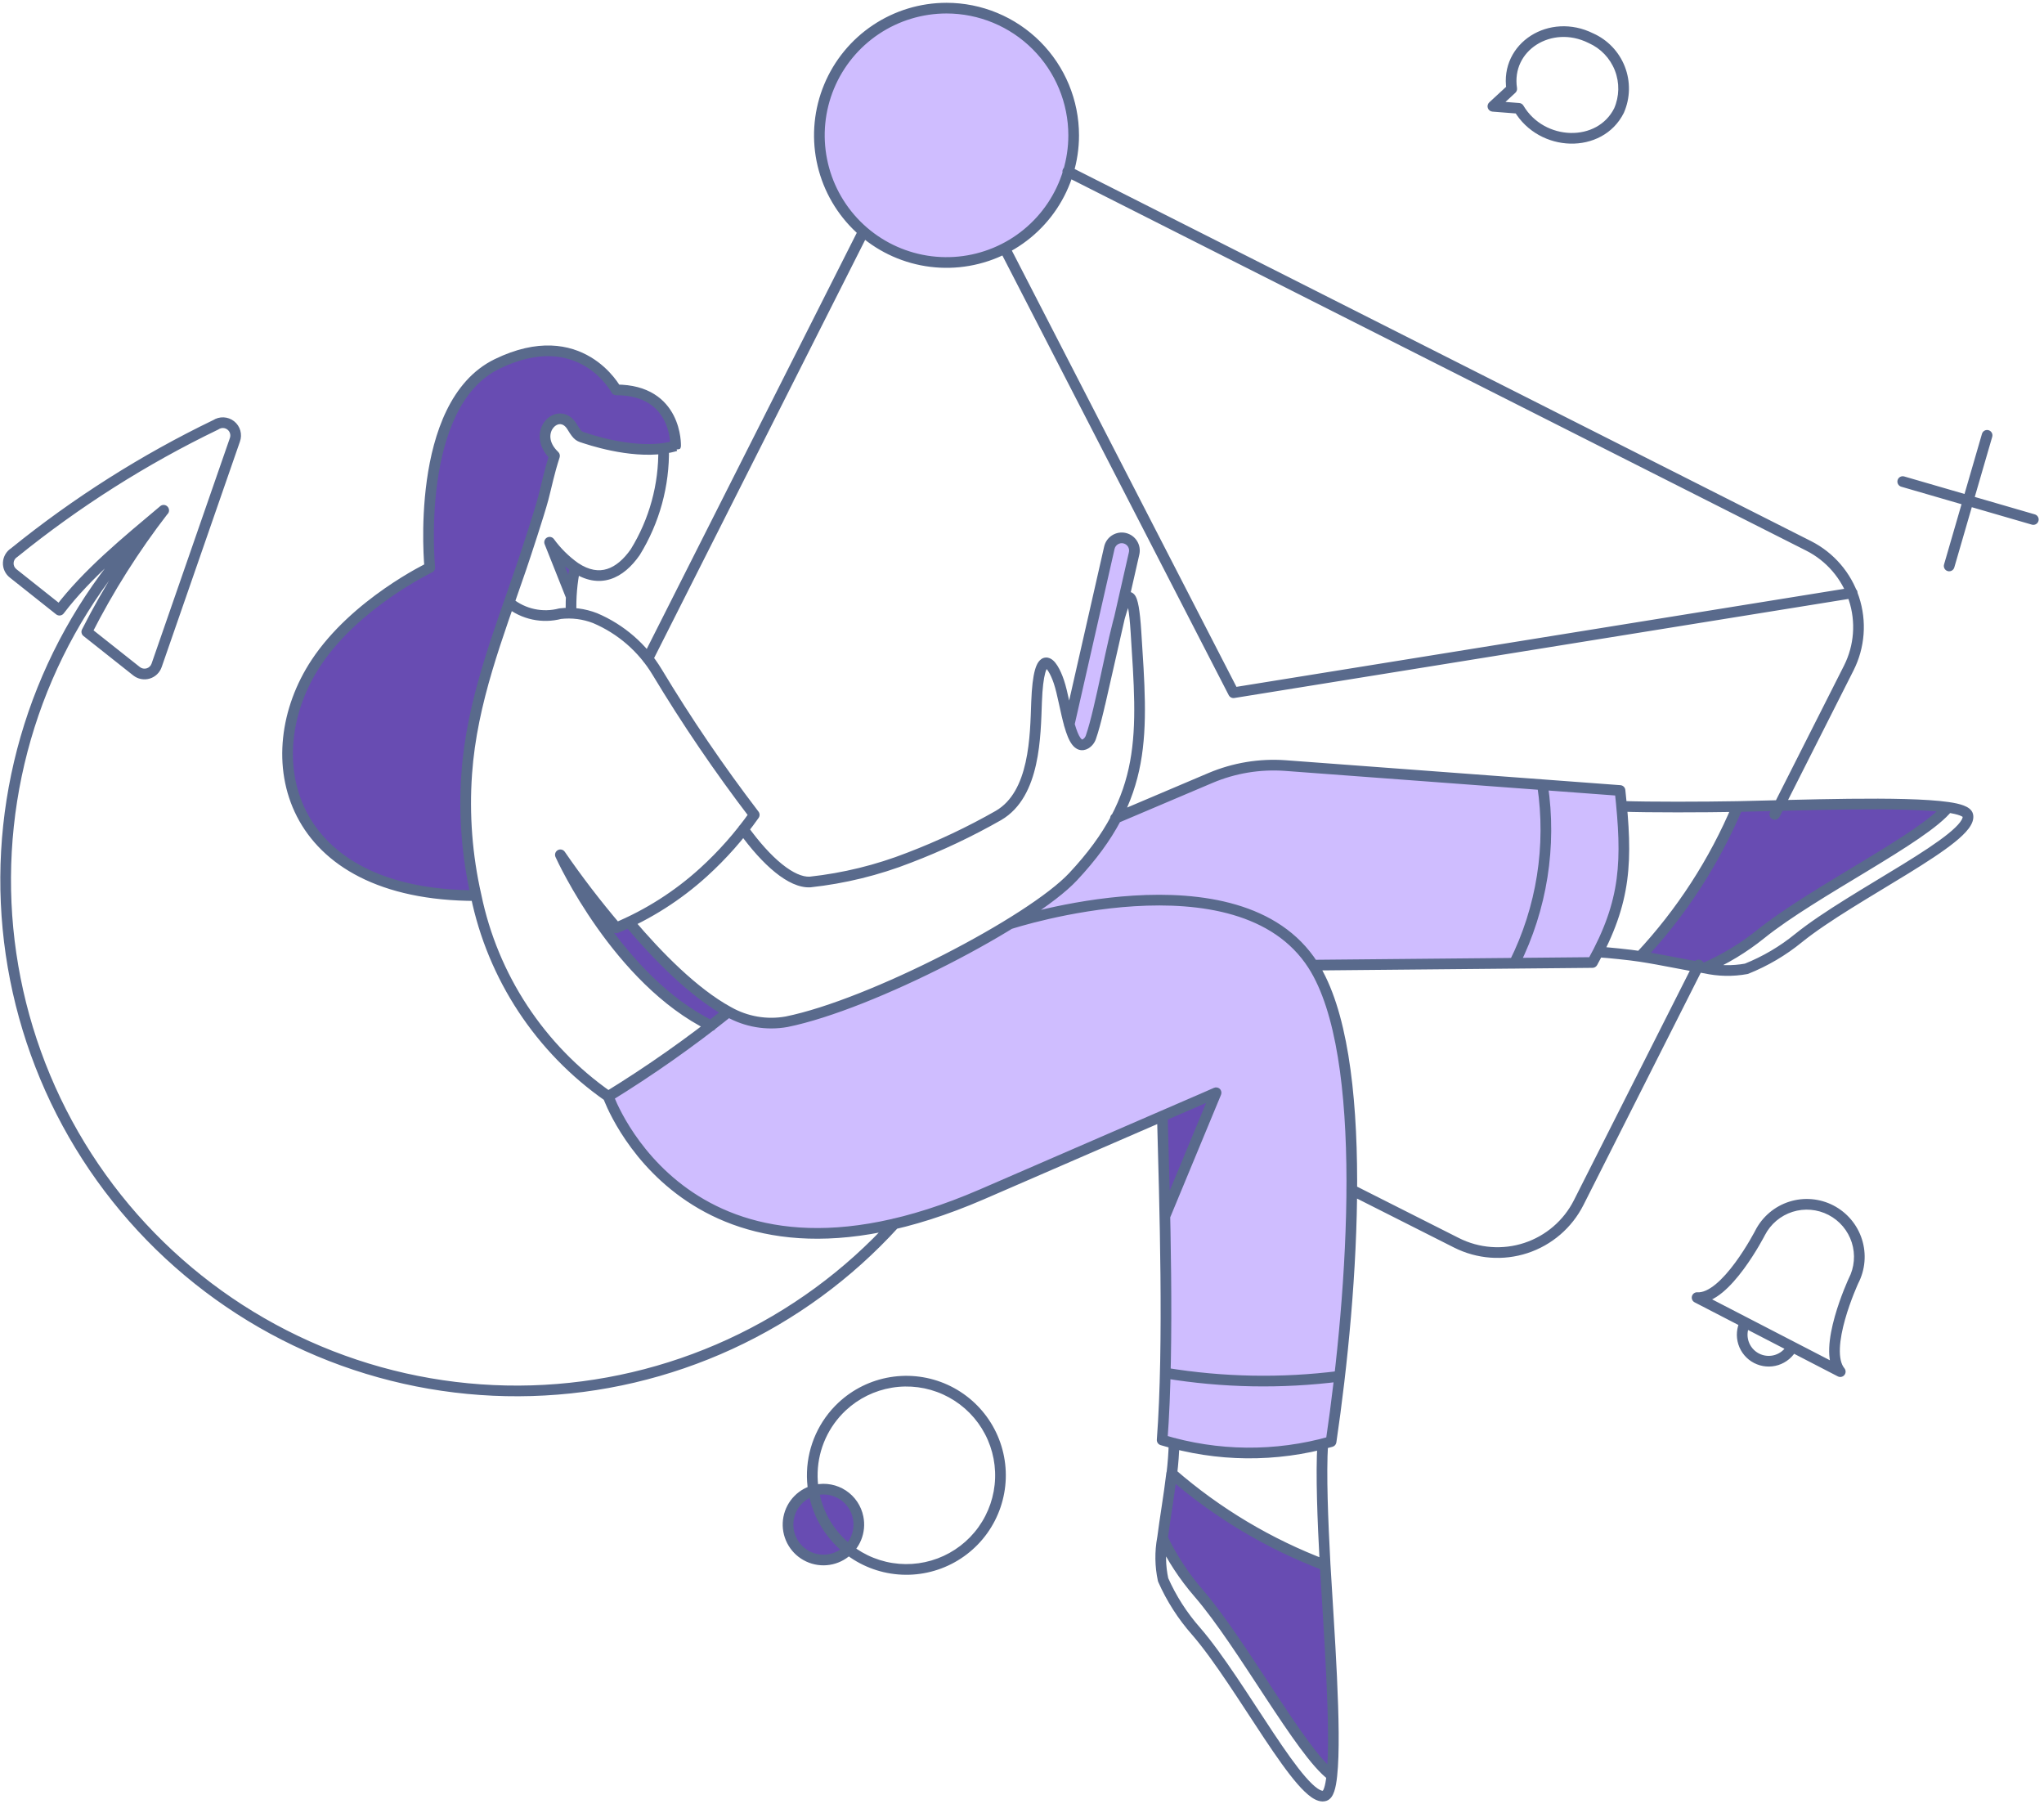 <svg width="383" height="338" viewBox="0 0 383 338" fill="none" xmlns="http://www.w3.org/2000/svg">
<path d="M303.557 148.092L242.557 143.532C236.649 143.084 230.719 144.062 225.267 146.382L209.041 153.298C206.859 157.26 204.177 160.925 201.061 164.204C193.233 172.564 163.213 188.106 147.367 191.374C143.633 192.038 139.785 191.366 136.499 189.474C129.32 195.234 121.797 200.552 113.973 205.4C113.973 205.4 128.793 247.618 183.973 223.754L227.863 204.716L218.249 227.782C218.515 240.968 218.591 258.258 217.717 269.782C228.021 272.92 239.011 273.026 249.373 270.084C253.513 241.964 256.667 197.58 245.951 180.822L298.393 180.328C305.001 168.426 304.419 161.658 303.557 148.092Z" fill="#CFBDFF"/>
<path d="M206.123 131.752L212.507 103.67C212.649 103.055 212.539 102.41 212.205 101.875C211.869 101.341 211.335 100.961 210.721 100.82C210.107 100.679 209.461 100.788 208.927 101.123C208.391 101.458 208.013 101.991 207.871 102.606L200.347 135.704" fill="#CFBDFF"/>
<path d="M206.123 131.752L212.507 103.67C212.649 103.055 212.539 102.41 212.205 101.875C211.869 101.341 211.335 100.961 210.721 100.82C210.107 100.679 209.461 100.788 208.927 101.123C208.391 101.458 208.013 101.991 207.871 102.606L200.347 135.704C201.293 139.194 203.835 143.875 206.123 131.752Z" fill="#CFBDFF"/>
<path d="M201.182 25.35C201.182 30.062 199.784 34.669 197.166 38.587C194.548 42.505 190.828 45.559 186.474 47.362C182.12 49.166 177.33 49.638 172.708 48.718C168.086 47.799 163.841 45.53 160.509 42.198C157.177 38.865 154.907 34.62 153.988 29.998C153.069 25.376 153.541 20.586 155.344 16.232C157.147 11.879 160.201 8.157 164.119 5.539C168.037 2.921 172.644 1.524 177.356 1.524C183.674 1.528 189.732 4.039 194.2 8.507C198.666 12.974 201.178 19.032 201.182 25.35Z" fill="#CFBDFF"/>
<path d="M325.601 151.094C321.229 161.459 315.053 170.968 307.361 179.176C311.579 179.822 315.797 180.776 319.407 181.342C323.167 179.702 326.693 177.57 329.891 175C339.891 166.944 360.491 156.95 365.003 151.25C356.833 150.068 336.845 150.866 325.601 151.094Z" fill="#684CB2"/>
<path d="M248.303 293.216C237.773 289.24 228.031 283.424 219.537 276.038C219.043 280.258 218.283 284.514 217.827 288.162C219.609 291.862 221.871 295.312 224.553 298.422C232.953 308.074 243.707 328.29 249.553 332.622C250.469 324.414 248.951 304.464 248.303 293.216Z" fill="#684CB2"/>
<path d="M117.849 172.754C117.089 173.134 116.291 173.476 115.493 173.818C111.766 169.438 108.264 164.873 105.001 160.138C105.343 160.938 115.831 183.622 133.235 192.172C134.375 191.26 135.477 190.386 136.503 189.512C130.001 185.978 123.245 179.138 117.849 172.754Z" fill="#684CB2"/>
<path d="M217.789 209.044C217.789 209.044 218.131 217.062 218.321 227.74L227.859 204.712L217.789 209.044Z" fill="#684CB2"/>
<path d="M115.455 73.042C115.455 73.042 108.801 60.576 93.149 68.178C77.497 75.78 80.533 106.33 80.533 106.33C80.533 106.33 66.623 112.98 59.213 124.19C47.737 141.556 53.515 167.776 89.201 167.776C87.5 160.291 86.911 152.595 87.453 144.938C88.403 131.448 93.305 119.098 97.637 106.444C103.161 90.086 101.975 91.394 103.907 85.392C99.307 81.022 104.781 75.778 107.251 80.032C108.297 81.752 108.547 81.82 109.383 82.082C113.911 83.5 122.127 85.082 126.583 83.606C126.589 83.49 126.969 73.042 115.455 73.042Z" fill="#684CB2"/>
<path d="M107.019 111.726L102.953 101.542C104.309 103.359 105.908 104.983 107.703 106.368C107.369 108.139 107.141 109.928 107.019 111.726Z" fill="#684CB2"/>
<path d="M160.789 284.286C161.052 285.572 160.927 286.906 160.432 288.12C159.937 289.334 159.093 290.374 158.006 291.11C156.919 291.844 155.639 292.24 154.328 292.248C153.016 292.254 151.732 291.872 150.637 291.15C149.543 290.428 148.687 289.396 148.178 288.188C147.67 286.978 147.531 285.646 147.78 284.358C148.028 283.07 148.653 281.884 149.575 280.952C150.498 280.02 151.676 279.382 152.961 279.118C153.814 278.938 154.695 278.93 155.552 279.094C156.409 279.258 157.225 279.588 157.953 280.07C158.68 280.55 159.306 281.17 159.793 281.894C160.28 282.618 160.618 283.43 160.789 284.286Z" fill="#684CB2"/>
<path d="M201.183 25.35H202.183V25.349L201.183 25.35ZM172.709 48.718L172.904 47.737L172.904 47.737L172.709 48.718ZM160.51 42.198L161.217 41.49L161.217 41.49L160.51 42.198ZM153.989 29.998L153.008 30.193V30.193L153.989 29.998ZM155.345 16.232L154.421 15.85L154.421 15.85L155.345 16.232ZM177.357 1.524L177.358 0.524H177.357V1.524ZM194.201 8.507L194.908 7.8L194.908 7.799L194.201 8.507ZM253.732 222.021C253.239 221.772 252.637 221.97 252.389 222.463C252.14 222.956 252.338 223.558 252.831 223.807L253.732 222.021ZM272.927 232.832L272.477 233.725L272.478 233.725L272.927 232.832ZM285.921 233.8L285.609 232.85L285.609 232.85L285.921 233.8ZM295.805 225.308L296.697 225.76L296.698 225.759L295.805 225.308ZM319.194 181.223C319.443 180.73 319.245 180.128 318.752 179.879C318.259 179.63 317.658 179.828 317.409 180.321L319.194 181.223ZM331.659 152.125C331.41 152.618 331.607 153.219 332.1 153.468C332.593 153.718 333.194 153.52 333.444 153.027L331.659 152.125ZM346.421 125.14L347.314 125.591L347.314 125.59L346.421 125.14ZM347.389 112.146L346.439 112.459V112.459L347.389 112.146ZM338.897 102.264L339.349 101.372L339.348 101.371L338.897 102.264ZM200.526 31.236C200.033 30.987 199.432 31.185 199.183 31.678C198.934 32.171 199.131 32.773 199.624 33.022L200.526 31.236ZM120.491 122.949C120.242 123.442 120.44 124.044 120.933 124.293C121.426 124.542 122.027 124.344 122.276 123.851L120.491 122.949ZM162.552 44.068C162.801 43.575 162.603 42.974 162.11 42.725C161.617 42.476 161.015 42.674 160.766 43.167L162.552 44.068ZM347.226 112.067C347.772 111.979 348.142 111.466 348.054 110.921C347.967 110.376 347.453 110.005 346.908 110.093L347.226 112.067ZM231.127 129.776L230.238 130.234C230.436 130.618 230.859 130.832 231.286 130.763L231.127 129.776ZM189.16 46.089C188.908 45.598 188.305 45.405 187.814 45.657C187.323 45.91 187.13 46.513 187.382 47.004L189.16 46.089ZM168.341 229.933C168.713 229.524 168.683 228.892 168.274 228.52C167.865 228.149 167.233 228.179 166.861 228.587L168.341 229.933ZM136.798 251.812L136.38 250.903L136.38 250.904L136.798 251.812ZM62.009 254.036L61.646 254.968L61.646 254.968L62.009 254.036ZM29.92 233.354L29.222 234.07L29.222 234.07L29.92 233.354ZM8.466 201.776L7.543 202.162L7.543 202.162L8.466 201.776ZM1.058 164.324L2.058 164.329L1.058 164.324ZM31.366 96.337C31.765 95.956 31.78 95.323 31.398 94.923C31.017 94.524 30.384 94.509 29.985 94.891L31.366 96.337ZM106.02 114.917C106.04 115.469 106.504 115.9 107.056 115.879C107.608 115.859 108.039 115.395 108.019 114.843L106.02 114.917ZM119.017 103.46L119.836 104.034C119.847 104.018 119.858 104.002 119.868 103.986L119.017 103.46ZM125.347 84.006C125.337 83.454 124.881 83.014 124.329 83.024C123.777 83.034 123.337 83.49 123.347 84.042L125.347 84.006ZM105.001 160.138L105.825 159.571C105.533 159.147 104.967 159.014 104.517 159.263C104.066 159.513 103.879 160.063 104.084 160.536L105.001 160.138ZM115.489 173.818L114.728 174.466C115.01 174.798 115.474 174.909 115.876 174.74L115.489 173.818ZM131.801 163.43L131.129 162.689L131.129 162.69L131.801 163.43ZM141.329 152.652L142.147 153.228C142.399 152.871 142.389 152.392 142.124 152.044L141.329 152.652ZM123.129 125.9L122.272 126.415L122.273 126.416L123.129 125.9ZM111.503 115.8L111.894 114.879C111.884 114.875 111.875 114.872 111.866 114.868L111.503 115.8ZM104.967 114.964L104.852 113.971C104.805 113.976 104.759 113.985 104.714 113.997L104.967 114.964ZM99.938 115.076L99.728 116.053H99.728L99.938 115.076ZM96.031 112.127C95.602 111.779 94.972 111.845 94.624 112.275C94.277 112.704 94.343 113.333 94.772 113.681L96.031 112.127ZM303.898 150.057C303.346 150.036 302.882 150.467 302.862 151.019C302.842 151.571 303.273 152.035 303.824 152.055L303.898 150.057ZM325.559 151.094L326.481 151.482C326.612 151.17 326.577 150.813 326.387 150.533C326.198 150.253 325.879 150.088 325.541 150.094L325.559 151.094ZM307.359 179.176L307.204 180.164C307.532 180.215 307.863 180.101 308.09 179.859L307.359 179.176ZM299.516 177.342C298.965 177.308 298.491 177.728 298.457 178.279C298.423 178.83 298.843 179.304 299.394 179.338L299.516 177.342ZM368.725 152.728L367.754 152.964L367.754 152.965L368.725 152.728ZM337.033 175.718L336.405 174.94L336.401 174.943L337.033 175.718ZM327.233 181.494L327.414 182.478C327.479 182.466 327.543 182.447 327.604 182.423L327.233 181.494ZM319.433 181.342L319.035 180.425C318.638 180.597 318.397 181.005 318.438 181.436C318.478 181.867 318.792 182.223 319.214 182.318L319.433 181.342ZM329.929 175L330.556 175.779L330.557 175.778L329.929 175ZM325.601 151.094L325.581 150.094C325.186 150.102 324.833 150.342 324.68 150.705L325.601 151.094ZM329.889 174.996L329.262 174.217L329.262 174.217L329.889 174.996ZM319.401 181.342L319.245 182.33C319.433 182.359 319.626 182.335 319.8 182.259L319.401 181.342ZM307.355 179.176L306.626 178.492C306.372 178.763 306.289 179.152 306.41 179.503C306.531 179.853 306.837 180.108 307.204 180.164L307.355 179.176ZM248.845 270.59C248.879 270.039 248.458 269.565 247.907 269.532C247.356 269.499 246.882 269.919 246.849 270.47L248.845 270.59ZM248.303 293.254L247.949 294.189C248.265 294.309 248.62 294.261 248.893 294.062C249.166 293.862 249.32 293.539 249.302 293.201L248.303 293.254ZM219.575 276.078L218.582 275.961C218.543 276.29 218.67 276.616 218.919 276.833L219.575 276.078ZM220.993 270.399C221.005 269.847 220.566 269.39 220.014 269.378C219.462 269.367 219.005 269.805 218.993 270.357L220.993 270.399ZM249.557 332.622L250.552 332.725C250.588 332.373 250.436 332.029 250.152 331.818L249.557 332.622ZM248.227 336.422L248.531 337.375L248.532 337.374L248.227 336.422ZM224.097 305.566L224.853 304.911L224.847 304.904L224.097 305.566ZM217.941 295.952L216.964 296.164C216.978 296.23 216.999 296.294 217.027 296.356L217.941 295.952ZM217.827 288.152L218.729 287.72C218.542 287.33 218.125 287.104 217.696 287.161C217.267 287.217 216.924 287.543 216.844 287.968L217.827 288.152ZM224.553 298.412L223.797 299.066L223.797 299.067L224.553 298.412ZM248.303 293.216L249.302 293.159C249.279 292.764 249.026 292.42 248.657 292.28L248.303 293.216ZM249.557 332.616L248.962 333.42C249.25 333.633 249.629 333.676 249.957 333.533C250.285 333.389 250.512 333.082 250.551 332.727L249.557 332.616ZM224.557 298.416L223.801 299.07L223.801 299.07L224.557 298.416ZM217.831 288.156L216.839 288.032C216.815 288.222 216.847 288.416 216.93 288.589L217.831 288.156ZM219.541 276.032L220.198 275.278C219.918 275.034 219.526 274.966 219.18 275.099C218.835 275.233 218.591 275.547 218.548 275.916L219.541 276.032ZM132.798 193.069C133.294 193.313 133.893 193.109 134.137 192.613C134.38 192.117 134.176 191.518 133.68 191.274L132.798 193.069ZM118.613 172.108C118.256 171.686 117.625 171.634 117.204 171.99C116.782 172.347 116.729 172.978 117.086 173.4L118.613 172.108ZM136.507 189.554L137.001 188.684C136.996 188.681 136.991 188.679 136.986 188.676L136.507 189.554ZM147.375 191.416L147.551 192.4C147.558 192.399 147.566 192.398 147.573 192.396L147.375 191.416ZM201.069 164.246L201.799 164.929L201.799 164.929L201.069 164.246ZM212.849 118.304L211.851 118.368L211.851 118.368L212.849 118.304ZM210.189 114.304L209.238 113.997L209.237 113.997L210.189 114.304ZM204.413 138.092L203.469 137.761C203.467 137.768 203.465 137.775 203.462 137.782L204.413 138.092ZM203.425 139.346L203.921 140.214C203.93 140.209 203.939 140.204 203.948 140.198L203.425 139.346ZM200.425 135.926L199.465 136.205L199.465 136.205L200.425 135.926ZM198.411 127.726L197.464 128.046L197.464 128.047L198.411 127.726ZM194.231 131.488L193.232 131.451L193.232 131.451L194.231 131.488ZM187.087 152.768L187.583 153.637L187.59 153.633L187.087 152.768ZM170.367 160.672L170.01 159.738L170.003 159.741L170.367 160.672ZM151.785 165.232L151.839 166.231C151.857 166.23 151.875 166.228 151.893 166.226L151.785 165.232ZM140.095 154.767C139.772 154.319 139.147 154.218 138.699 154.541C138.251 154.863 138.149 155.488 138.472 155.937L140.095 154.767ZM205.148 131.53C205.026 132.069 205.363 132.605 205.902 132.727C206.44 132.85 206.976 132.512 207.098 131.974L205.148 131.53ZM212.507 103.67L211.533 103.445L211.532 103.448L212.507 103.67ZM212.205 101.875L213.053 101.345L213.052 101.343L212.205 101.875ZM210.721 100.82L210.945 99.845L210.945 99.845L210.721 100.82ZM208.927 101.123L209.457 101.971L209.459 101.97L208.927 101.123ZM207.871 102.606L206.897 102.381L206.896 102.384L207.871 102.606ZM199.372 135.482C199.25 136.021 199.587 136.557 200.126 136.679C200.664 136.801 201.2 136.464 201.322 135.926L199.372 135.482ZM217.801 209.08L217.407 208.161L217.403 208.163L217.801 209.08ZM227.869 204.712L228.793 205.095C228.949 204.718 228.861 204.283 228.569 203.997C228.277 203.712 227.84 203.632 227.466 203.797L227.869 204.712ZM217.397 227.357C217.186 227.867 217.428 228.452 217.938 228.664C218.448 228.875 219.033 228.633 219.245 228.123L217.397 227.357ZM137.132 190.331C137.563 189.986 137.633 189.357 137.288 188.925C136.943 188.494 136.314 188.424 135.883 188.769L137.132 190.331ZM89.201 167.776L90.181 167.574C90.179 167.568 90.178 167.561 90.176 167.554L89.201 167.776ZM208.621 152.377C208.112 152.593 207.875 153.18 208.091 153.689C208.306 154.197 208.893 154.434 209.402 154.219L208.621 152.377ZM226.833 145.736L226.444 144.815L226.443 144.815L226.833 145.736ZM240.817 143.418L240.892 142.421L240.888 142.421L240.817 143.418ZM303.557 148.092L304.551 147.985C304.5 147.505 304.113 147.131 303.632 147.095L303.557 148.092ZM298.389 180.316L298.399 181.316C298.758 181.313 299.089 181.116 299.263 180.802L298.389 180.316ZM246.014 179.81C245.462 179.815 245.018 180.267 245.023 180.819C245.028 181.372 245.48 181.815 246.033 181.81L246.014 179.81ZM115.455 73.042L114.573 73.513C114.747 73.838 115.086 74.042 115.455 74.042V73.042ZM80.533 106.33L80.965 107.232C81.344 107.05 81.57 106.65 81.528 106.231L80.533 106.33ZM59.213 124.19L58.379 123.639L58.379 123.639L59.213 124.19ZM87.453 144.938L88.451 145.009L88.451 145.008L87.453 144.938ZM97.637 106.444L98.583 106.768L98.585 106.764L97.637 106.444ZM101.779 93.408L102.745 93.668L102.747 93.66L101.779 93.408ZM103.907 85.392L104.859 85.698C104.977 85.333 104.875 84.932 104.596 84.667L103.907 85.392ZM107.251 80.032L106.386 80.534C106.39 80.539 106.393 80.545 106.396 80.55L107.251 80.032ZM109.747 82.122L109.434 83.072L109.435 83.072L109.747 82.122ZM126.593 83.522L127.425 84.077C127.659 83.726 127.648 83.266 127.397 82.927C127.146 82.588 126.71 82.443 126.306 82.564L126.593 83.522ZM40.441 79.576L40.876 80.477C40.915 80.458 40.953 80.436 40.989 80.412L40.441 79.576ZM2.669 103.518L3.198 104.367C3.233 104.345 3.266 104.321 3.299 104.295L2.669 103.518ZM1.548 105.425L2.547 105.474L2.547 105.474L1.548 105.425ZM1.767 106.543L2.674 106.122L2.674 106.122L1.767 106.543ZM2.479 107.432L3.101 106.649C3.097 106.645 3.092 106.641 3.087 106.638L2.479 107.432ZM11.143 114.31L10.522 115.093C10.732 115.26 11.001 115.336 11.267 115.302C11.534 115.269 11.776 115.13 11.939 114.916L11.143 114.31ZM30.663 95.592L31.455 96.204C31.767 95.799 31.725 95.224 31.356 94.871C30.987 94.517 30.411 94.498 30.02 94.826L30.663 95.592ZM16.263 118.364L15.372 117.911C15.156 118.335 15.27 118.853 15.643 119.148L16.263 118.364ZM25.585 125.748L26.207 124.965L26.206 124.964L25.585 125.748ZM29.347 124.646L28.403 124.318L28.401 124.322L29.347 124.646ZM44.013 82.4L43.073 82.06L43.069 82.072L44.013 82.4ZM44.065 80.926L45.027 80.653L45.027 80.652L44.065 80.926ZM43.245 79.701L42.625 80.486L42.625 80.486L43.245 79.701ZM41.863 79.186L41.819 80.185H41.819L41.863 79.186ZM298.085 7.15L297.64 8.045C297.653 8.052 297.667 8.058 297.681 8.064L298.085 7.15ZM283.265 16.65L283.944 17.384C284.188 17.159 284.304 16.826 284.254 16.498L283.265 16.65ZM279.731 19.916L279.053 19.182C278.761 19.451 278.656 19.868 278.786 20.244C278.917 20.619 279.257 20.882 279.653 20.913L279.731 19.916ZM284.595 20.296L285.456 19.787C285.29 19.506 284.998 19.324 284.673 19.299L284.595 20.296ZM303.367 20.714L304.262 21.161C304.269 21.146 304.277 21.13 304.284 21.114L303.367 20.714ZM339.389 225.648L339.474 224.652H339.474L339.389 225.648ZM335.571 226.074L335.268 225.121L335.268 225.121L335.571 226.074ZM332.211 227.93L332.856 228.694L332.857 228.693L332.211 227.93ZM329.815 230.932L328.927 230.472L328.925 230.476L329.815 230.932ZM317.997 243.092L318.068 242.094C317.595 242.061 317.163 242.365 317.035 242.821C316.906 243.278 317.116 243.762 317.538 243.98L317.997 243.092ZM344.825 256.962L344.366 257.85C344.788 258.069 345.306 257.96 345.604 257.589C345.902 257.219 345.899 256.691 345.596 256.325L344.825 256.962ZM347.295 239.978L346.407 239.518C346.4 239.531 346.394 239.545 346.388 239.558L347.295 239.978ZM348.361 236.288L347.365 236.203L347.365 236.204L348.361 236.288ZM336.708 252.785C336.961 252.294 336.769 251.691 336.278 251.437C335.787 251.184 335.184 251.376 334.931 251.867L336.708 252.785ZM332.915 254.776L333.218 255.729L333.219 255.729L332.915 254.776ZM326.681 251.55L325.728 251.852L325.729 251.854L326.681 251.55ZM327.892 248.225C328.145 247.734 327.953 247.131 327.462 246.877C326.971 246.624 326.368 246.816 326.115 247.307L327.892 248.225ZM373.298 81.833C373.452 81.302 373.146 80.748 372.616 80.594C372.086 80.44 371.531 80.745 371.377 81.275L373.298 81.833ZM364.271 105.747C364.117 106.277 364.422 106.832 364.952 106.986C365.483 107.14 366.038 106.835 366.192 106.305L364.271 105.747ZM380.722 98.284C381.253 98.438 381.808 98.133 381.962 97.603C382.116 97.072 381.81 96.518 381.28 96.364L380.722 98.284ZM356.808 89.258C356.278 89.104 355.723 89.409 355.569 89.939C355.415 90.469 355.72 91.024 356.25 91.178L356.808 89.258ZM218.522 256.241C217.977 256.152 217.462 256.521 217.372 257.066C217.283 257.611 217.652 258.125 218.197 258.215L218.522 256.241ZM251.127 258.82C251.675 258.75 252.063 258.25 251.993 257.702C251.924 257.154 251.423 256.766 250.875 256.836L251.127 258.82ZM290.03 146.955C289.948 146.409 289.439 146.033 288.893 146.115C288.347 146.197 287.97 146.706 288.052 147.252L290.03 146.955ZM282.865 180.021C282.618 180.515 282.818 181.116 283.312 181.363C283.807 181.609 284.407 181.409 284.654 180.915L282.865 180.021ZM160.789 284.286L159.809 284.482L159.81 284.486L160.789 284.286ZM160.433 288.12L159.507 287.742L159.507 287.742L160.433 288.12ZM158.007 291.11L158.566 291.939L158.567 291.938L158.007 291.11ZM154.328 292.248L154.333 293.248L154.335 293.248L154.328 292.248ZM148.179 288.188L147.257 288.576L147.257 288.576L148.179 288.188ZM149.576 280.952L148.865 280.249L148.865 280.249L149.576 280.952ZM152.961 279.118L153.163 280.098L153.168 280.096L152.961 279.118ZM155.552 279.094L155.364 280.076H155.364L155.552 279.094ZM157.953 280.07L157.401 280.904L157.403 280.905L157.953 280.07ZM157.787 263.5L157.104 262.77L157.104 262.77L157.787 263.5ZM166.974 258.98L167.136 259.967L167.136 259.967L166.974 258.98ZM184.816 267.082L183.967 267.609L183.967 267.61L184.816 267.082ZM187.458 276.974L186.459 276.94V276.94L187.458 276.974ZM184.16 286.666L183.347 286.083L183.347 286.083L184.16 286.666ZM165.814 293.554L165.587 294.528L165.814 293.554ZM156.951 288.428L156.221 289.111L156.221 289.111L156.951 288.428ZM152.21 275.79L151.21 275.756V275.756L152.21 275.79ZM183.973 223.754L184.37 224.672L184.371 224.671L183.973 223.754ZM217.761 269.77L216.764 269.694C216.729 270.161 217.022 270.59 217.47 270.727L217.761 269.77ZM249.415 270.074L249.688 271.036C250.067 270.929 250.347 270.609 250.405 270.22L249.415 270.074ZM246.033 180.81L245.191 181.349L245.191 181.349L246.033 180.81ZM189.104 172.069C188.578 172.24 188.291 172.805 188.462 173.33C188.633 173.855 189.198 174.142 189.723 173.971L189.104 172.069ZM102.983 101.582L103.791 100.993C103.495 100.586 102.941 100.463 102.5 100.706C102.059 100.95 101.868 101.483 102.054 101.952L102.983 101.582ZM106.09 112.096C106.294 112.609 106.876 112.859 107.389 112.655C107.902 112.451 108.153 111.869 107.948 111.356L106.09 112.096ZM200.183 25.35C200.183 29.864 198.844 34.278 196.336 38.031L197.999 39.142C200.727 35.06 202.183 30.26 202.183 25.35H200.183ZM196.336 38.031C193.828 41.785 190.263 44.711 186.092 46.438L186.858 48.286C191.394 46.407 195.271 43.225 197.999 39.142L196.336 38.031ZM186.092 46.438C181.921 48.166 177.332 48.618 172.904 47.737L172.514 49.699C177.33 50.657 182.321 50.165 186.858 48.286L186.092 46.438ZM172.904 47.737C168.476 46.857 164.409 44.683 161.217 41.49L159.803 42.905C163.275 46.377 167.698 48.741 172.514 49.699L172.904 47.737ZM161.217 41.49C158.025 38.298 155.851 34.231 154.97 29.803L153.008 30.193C153.966 35.009 156.331 39.433 159.803 42.905L161.217 41.49ZM154.97 29.803C154.089 25.375 154.541 20.786 156.269 16.615L154.421 15.85C152.542 20.386 152.05 25.378 153.008 30.193L154.97 29.803ZM156.269 16.615C157.996 12.444 160.922 8.879 164.676 6.371L163.565 4.708C159.482 7.436 156.3 11.313 154.421 15.85L156.269 16.615ZM164.676 6.371C168.43 3.863 172.843 2.524 177.357 2.524V0.524C172.447 0.524 167.647 1.98 163.565 4.708L164.676 6.371ZM177.357 2.524C183.41 2.528 189.214 4.934 193.494 9.214L194.908 7.799C190.253 3.145 183.941 0.528 177.358 0.524L177.357 2.524ZM193.494 9.214C197.773 13.494 200.179 19.298 200.183 25.351L202.183 25.349C202.179 18.767 199.562 12.454 194.908 7.8L193.494 9.214ZM252.831 223.807L272.477 233.725L273.378 231.939L253.732 222.021L252.831 223.807ZM272.478 233.725C276.746 235.874 281.694 236.243 286.234 234.75L285.609 232.85C281.572 234.177 277.172 233.85 273.377 231.939L272.478 233.725ZM286.233 234.75C290.775 233.257 294.538 230.024 296.697 225.76L294.913 224.856C292.993 228.648 289.647 231.523 285.609 232.85L286.233 234.75ZM296.698 225.759L319.194 181.223L317.409 180.321L294.913 224.857L296.698 225.759ZM333.444 153.027L347.314 125.591L345.529 124.689L331.659 152.125L333.444 153.027ZM347.314 125.59C349.464 121.321 349.832 116.374 348.339 111.834L346.439 112.459C347.767 116.496 347.439 120.895 345.528 124.69L347.314 125.59ZM348.339 111.834C346.846 107.294 343.613 103.531 339.349 101.372L338.445 103.156C342.237 105.076 345.112 108.422 346.439 112.459L348.339 111.834ZM339.348 101.371L200.526 31.236L199.624 33.022L338.446 103.157L339.348 101.371ZM122.276 123.851L162.552 44.068L160.766 43.167L120.491 122.949L122.276 123.851ZM346.908 110.093L230.968 128.789L231.286 130.763L347.226 112.067L346.908 110.093ZM232.016 129.318L189.16 46.089L187.382 47.004L230.238 130.234L232.016 129.318ZM166.861 228.587C158.302 237.998 147.936 245.588 136.38 250.903L137.216 252.72C149.016 247.292 159.601 239.542 168.341 229.933L166.861 228.587ZM136.38 250.904C124.823 256.221 112.315 259.156 99.6 259.534L99.659 261.534C112.643 261.148 125.415 258.151 137.216 252.72L136.38 250.904ZM99.6 259.534C86.885 259.912 74.224 257.725 62.373 253.104L61.646 254.968C73.748 259.686 86.676 261.92 99.659 261.534L99.6 259.534ZM62.373 253.104C50.521 248.483 39.722 241.523 30.619 232.638L29.222 234.07C38.517 243.141 49.544 250.249 61.646 254.968L62.373 253.104ZM30.619 232.638C21.516 223.752 14.295 213.126 9.388 201.39L7.543 202.162C12.554 214.146 19.927 224.996 29.222 234.07L30.619 232.638ZM9.388 201.39C4.481 189.654 1.988 177.049 2.058 164.329L0.058 164.318C-0.013 177.307 2.532 190.178 7.543 202.162L9.388 201.39ZM2.058 164.329C2.128 151.609 4.759 139.033 9.794 127.351L7.957 126.56C2.816 138.488 0.129 151.329 0.058 164.318L2.058 164.329ZM9.794 127.351C14.829 115.67 22.166 105.122 31.366 96.337L29.985 94.891C20.59 103.861 13.099 114.631 7.957 126.56L9.794 127.351ZM108.019 114.843C107.915 112.044 108.152 109.243 108.726 106.501L106.768 106.091C106.162 108.992 105.91 111.956 106.02 114.917L108.019 114.843ZM107.191 107.127C109.71 108.812 112.137 109.199 114.366 108.496C116.545 107.809 118.365 106.133 119.836 104.034L118.198 102.886C116.86 104.795 115.361 106.086 113.765 106.589C112.219 107.077 110.416 106.878 108.303 105.465L107.191 107.127ZM119.868 103.986C123.573 97.989 125.475 91.053 125.347 84.006L123.347 84.042C123.468 90.706 121.67 97.264 118.167 102.934L119.868 103.986ZM104.178 160.705C107.459 165.468 110.98 170.06 114.728 174.466L116.251 173.17C112.547 168.816 109.067 164.278 105.825 159.571L104.178 160.705ZM115.876 174.74C121.969 172.186 127.582 168.612 132.474 164.17L131.129 162.69C126.406 166.978 120.986 170.43 115.103 172.896L115.876 174.74ZM132.474 164.17C136.089 160.889 139.333 157.219 142.147 153.228L140.512 152.076C137.783 155.947 134.636 159.506 131.129 162.689L132.474 164.17ZM142.124 152.044C135.589 143.5 129.534 134.6 123.986 125.384L122.273 126.416C127.859 135.695 133.956 144.656 140.535 153.259L142.124 152.044ZM123.986 125.385C121.166 120.694 116.933 117.016 111.894 114.879L111.113 116.721C115.763 118.693 119.67 122.086 122.272 126.415L123.986 125.385ZM111.866 114.868C109.636 114.001 107.228 113.693 104.852 113.971L105.083 115.957C107.136 115.718 109.215 115.984 111.141 116.732L111.866 114.868ZM104.714 113.997C103.221 114.388 101.658 114.423 100.149 114.098L99.728 116.053C101.543 116.444 103.425 116.402 105.221 115.931L104.714 113.997ZM100.149 114.098C98.641 113.773 97.23 113.098 96.031 112.127L94.772 113.681C96.215 114.85 97.913 115.663 99.728 116.053L100.149 114.098ZM303.824 152.055C309.021 152.246 319.304 152.208 325.577 152.094L325.541 150.094C319.275 150.208 309.037 150.246 303.898 150.057L303.824 152.055ZM324.638 150.706C320.323 160.959 314.226 170.367 306.629 178.493L308.09 179.859C315.848 171.561 322.075 161.953 326.481 151.482L324.638 150.706ZM307.514 178.188C305.54 177.878 301.404 177.457 299.516 177.342L299.394 179.338C301.231 179.451 305.303 179.866 307.204 180.164L307.514 178.188ZM364.862 152.236C365.914 152.384 366.717 152.571 367.253 152.778C367.521 152.882 367.679 152.974 367.761 153.038C367.844 153.104 367.783 153.087 367.754 152.964L369.697 152.491C369.584 152.028 369.287 151.693 368.995 151.464C368.701 151.234 368.345 151.056 367.974 150.912C367.23 150.625 366.254 150.412 365.14 150.256L364.862 152.236ZM367.754 152.965C367.775 153.05 367.774 153.364 367.282 154.019C366.819 154.637 366.058 155.371 365.017 156.211C362.944 157.885 359.951 159.826 356.557 161.919C349.832 166.066 341.549 170.792 336.405 174.94L337.661 176.496C342.674 172.454 350.762 167.843 357.607 163.621C360.998 161.53 364.09 159.529 366.273 157.767C367.361 156.889 368.272 156.033 368.882 155.219C369.464 154.443 369.939 153.485 369.697 152.491L367.754 152.965ZM336.401 174.943C333.525 177.291 330.309 179.187 326.862 180.565L327.604 182.423C331.241 180.969 334.633 178.969 337.666 176.493L336.401 174.943ZM327.053 180.51C324.601 180.96 322.085 180.913 319.652 180.366L319.214 182.318C321.91 182.923 324.698 182.976 327.414 182.478L327.053 180.51ZM319.832 182.259C323.679 180.588 327.286 178.409 330.556 175.779L329.302 174.221C326.172 176.739 322.719 178.824 319.035 180.425L319.832 182.259ZM330.557 175.778C335.476 171.812 343.037 167.352 350.028 163.115C353.505 161.007 356.836 158.958 359.583 157.072C362.303 155.205 364.553 153.431 365.787 151.865L364.216 150.627C363.19 151.93 361.172 153.555 358.451 155.423C355.756 157.273 352.471 159.296 348.991 161.405C342.069 165.6 334.354 170.148 329.302 174.221L330.557 175.778ZM325.621 152.094C331.266 151.979 339.049 151.723 346.469 151.643C353.906 151.562 360.866 151.66 364.858 152.236L365.144 150.256C360.973 149.654 353.857 149.562 346.447 149.643C339.02 149.724 331.184 149.981 325.581 150.094L325.621 152.094ZM364.218 150.624C363.191 151.919 361.172 153.539 358.449 155.405C355.752 157.253 352.464 159.276 348.982 161.386C342.053 165.585 334.329 170.141 329.262 174.217L330.516 175.775C335.451 171.805 343.022 167.336 350.018 163.096C353.499 160.988 356.831 158.938 359.579 157.055C362.3 155.191 364.551 153.423 365.785 151.867L364.218 150.624ZM329.262 174.217C326.134 176.735 322.684 178.823 319.002 180.425L319.8 182.259C323.646 180.585 327.249 178.405 330.516 175.775L329.262 174.217ZM319.557 180.354C317.772 180.072 315.834 179.696 313.794 179.305C311.762 178.916 309.636 178.514 307.507 178.187L307.204 180.164C309.292 180.484 311.384 180.88 313.418 181.27C315.445 181.658 317.42 182.042 319.245 182.33L319.557 180.354ZM308.085 179.86C315.86 171.566 322.103 161.957 326.523 151.483L324.68 150.705C320.352 160.962 314.239 170.37 306.626 178.492L308.085 179.86ZM246.849 270.47C246.503 276.236 246.849 284.692 247.305 293.307L249.302 293.201C248.845 284.564 248.507 276.223 248.845 270.59L246.849 270.47ZM248.658 292.319C238.252 288.377 228.628 282.622 220.231 275.323L218.919 276.833C227.494 284.286 237.322 290.163 247.949 294.189L248.658 292.319ZM220.568 276.195C220.799 274.233 220.954 272.262 220.993 270.399L218.993 270.357C218.956 272.142 218.807 274.047 218.582 275.961L220.568 276.195ZM248.563 332.519C248.451 333.593 248.3 334.402 248.117 334.945C248.026 335.217 247.941 335.378 247.88 335.463C247.819 335.548 247.825 335.501 247.923 335.469L248.532 337.374C248.974 337.233 249.289 336.931 249.507 336.626C249.724 336.322 249.886 335.96 250.012 335.584C250.266 334.832 250.435 333.851 250.552 332.725L248.563 332.519ZM247.924 335.469C247.852 335.492 247.556 335.519 246.889 335.062C246.26 334.632 245.501 333.905 244.625 332.898C242.878 330.892 240.827 327.965 238.609 324.638C234.214 318.045 229.18 309.897 224.852 304.911L223.342 306.221C227.559 311.081 232.471 319.036 236.945 325.747C239.161 329.072 241.276 332.097 243.116 334.211C244.033 335.264 244.923 336.14 245.759 336.713C246.557 337.259 247.543 337.69 248.531 337.375L247.924 335.469ZM224.847 304.904C222.383 302.111 220.362 298.956 218.856 295.548L217.027 296.356C218.616 299.952 220.748 303.281 223.347 306.228L224.847 304.904ZM218.919 295.74C218.391 293.304 218.353 290.786 218.81 288.335L216.844 287.968C216.338 290.682 216.38 293.468 216.964 296.164L218.919 295.74ZM216.926 288.584C218.74 292.369 221.051 295.893 223.797 299.066L225.309 297.758C222.68 294.719 220.466 291.343 218.729 287.72L216.926 288.584ZM223.797 299.067C227.942 303.85 232.684 311.245 237.175 318.077C239.409 321.475 241.578 324.729 243.559 327.407C245.52 330.059 247.367 332.245 248.962 333.426L250.152 331.818C248.822 330.833 247.13 328.871 245.167 326.218C243.223 323.59 241.082 320.379 238.846 316.978C234.398 310.212 229.564 302.668 225.309 297.757L223.797 299.067ZM247.305 293.273C247.629 298.916 248.169 306.692 248.516 314.106C248.863 321.538 249.009 328.497 248.563 332.505L250.551 332.727C251.017 328.535 250.859 321.417 250.513 314.012C250.166 306.588 249.623 298.764 249.302 293.159L247.305 293.273ZM250.152 331.812C248.822 330.827 247.128 328.865 245.163 326.21C243.217 323.582 241.073 320.37 238.836 316.97C234.385 310.203 229.552 302.662 225.314 297.762L223.801 299.07C227.93 303.844 232.671 311.237 237.165 318.069C239.401 321.467 241.572 324.721 243.555 327.4C245.519 330.053 247.367 332.239 248.962 333.42L250.152 331.812ZM225.314 297.762C222.686 294.721 220.472 291.345 218.733 287.723L216.93 288.589C218.746 292.371 221.057 295.895 223.801 299.07L225.314 297.762ZM218.824 288.28C219.05 286.472 219.351 284.511 219.661 282.457C219.97 280.409 220.285 278.275 220.534 276.148L218.548 275.916C218.303 278.007 217.992 280.111 217.683 282.159C217.375 284.2 217.069 286.192 216.839 288.032L218.824 288.28ZM218.885 276.786C227.466 284.252 237.309 290.132 247.95 294.151L248.657 292.28C238.237 288.344 228.6 282.588 220.198 275.278L218.885 276.786ZM133.68 191.274C125.199 187.108 118.343 179.457 113.54 172.67C108.746 165.897 106.07 160.089 105.919 159.74L104.084 160.536C104.279 160.985 107.019 166.919 111.907 173.826C116.786 180.719 123.876 188.686 132.798 193.069L133.68 191.274ZM117.086 173.4C122.498 179.798 129.362 186.794 136.028 190.432L136.986 188.676C130.665 185.226 124.001 178.478 118.613 172.108L117.086 173.4ZM136.014 190.424C139.512 192.407 143.593 193.105 147.551 192.4L147.2 190.431C143.7 191.055 140.093 190.437 137.001 188.684L136.014 190.424ZM147.573 192.396C155.639 190.769 167.202 186.017 177.689 180.656C182.945 177.97 187.955 175.119 192.15 172.408C196.329 169.708 199.756 167.112 201.799 164.929L200.339 163.562C198.468 165.56 195.21 168.05 191.065 170.728C186.937 173.396 181.987 176.214 176.779 178.876C166.342 184.21 154.972 188.863 147.178 190.436L147.573 192.396ZM201.799 164.929C208.998 157.242 212.354 150.404 213.721 143.005C215.075 135.67 214.46 127.826 213.847 118.24L211.851 118.368C212.47 128.049 213.053 135.606 211.754 142.641C210.467 149.61 207.317 156.11 200.339 163.562L201.799 164.929ZM213.847 118.24C213.721 116.269 213.563 114.771 213.373 113.691C213.278 113.152 213.171 112.693 213.046 112.321C212.931 111.976 212.766 111.595 212.496 111.312C212.35 111.16 212.139 111 211.856 110.925C211.56 110.846 211.274 110.883 211.034 110.982C210.618 111.154 210.35 111.505 210.193 111.746C209.849 112.275 209.533 113.081 209.238 113.997L211.141 114.611C211.433 113.707 211.682 113.125 211.868 112.839C211.977 112.672 211.966 112.761 211.798 112.83C211.682 112.878 211.518 112.904 211.34 112.857C211.176 112.813 211.082 112.728 211.05 112.694C211.008 112.65 211.06 112.687 211.15 112.956C211.231 113.198 211.317 113.551 211.403 114.038C211.575 115.011 211.727 116.425 211.851 118.368L213.847 118.24ZM209.237 113.997C208.343 116.773 207.341 121.488 206.349 126.078C205.345 130.727 204.353 135.241 203.469 137.761L205.357 138.423C206.292 135.755 207.312 131.091 208.304 126.501C209.308 121.852 210.285 117.267 211.141 114.611L209.237 113.997ZM203.462 137.782C203.366 138.079 203.167 138.331 202.902 138.494L203.948 140.198C204.619 139.786 205.121 139.149 205.364 138.402L203.462 137.782ZM202.929 138.478C202.841 138.528 202.792 138.539 202.776 138.541C202.764 138.543 202.764 138.542 202.763 138.541C202.751 138.538 202.645 138.496 202.469 138.262C202.104 137.775 201.744 136.879 201.385 135.647L199.465 136.205C199.825 137.443 200.265 138.657 200.87 139.463C201.179 139.875 201.601 140.275 202.171 140.452C202.778 140.64 203.383 140.522 203.921 140.214L202.929 138.478ZM201.385 135.647C201.016 134.376 200.698 132.886 200.375 131.411C200.058 129.964 199.734 128.511 199.358 127.405L197.464 128.047C197.797 129.027 198.098 130.363 198.421 131.839C198.738 133.286 199.072 134.854 199.465 136.205L201.385 135.647ZM199.359 127.406C199.034 126.445 198.613 125.465 198.136 124.711C197.9 124.336 197.623 123.973 197.302 123.697C196.991 123.429 196.526 123.147 195.946 123.183C195.332 123.22 194.885 123.591 194.59 124.004C194.302 124.407 194.087 124.941 193.916 125.566C193.571 126.824 193.334 128.729 193.232 131.451L195.231 131.525C195.331 128.85 195.562 127.128 195.845 126.094C195.987 125.573 196.126 125.295 196.217 125.167C196.303 125.047 196.262 125.167 196.068 125.179C195.908 125.189 195.875 125.107 195.997 125.212C196.108 125.308 196.263 125.49 196.445 125.778C196.806 126.35 197.167 127.168 197.464 128.046L199.359 127.406ZM193.232 131.451C193.113 134.662 193.05 138.873 192.179 142.789C191.307 146.715 189.671 150.111 186.585 151.903L187.59 153.633C191.396 151.421 193.214 147.35 194.131 143.223C195.051 139.087 195.114 134.66 195.231 131.525L193.232 131.451ZM186.592 151.899C181.273 154.93 175.729 157.551 170.01 159.738L170.725 161.606C176.539 159.383 182.174 156.719 187.583 153.637L186.592 151.899ZM170.003 159.741C164.12 162.045 157.958 163.557 151.678 164.238L151.893 166.226C158.35 165.526 164.685 163.971 170.732 161.603L170.003 159.741ZM151.732 164.233C150.379 164.305 148.601 163.557 146.519 161.877C144.468 160.223 142.267 157.782 140.095 154.767L138.472 155.937C140.708 159.04 143.028 161.631 145.263 163.434C147.464 165.21 149.734 166.342 151.839 166.231L151.732 164.233ZM207.098 131.974L213.482 103.892L211.532 103.448L205.148 131.53L207.098 131.974ZM213.482 103.895C213.684 103.02 213.527 102.103 213.053 101.345L211.357 102.405C211.552 102.716 211.615 103.091 211.533 103.445L213.482 103.895ZM213.052 101.343C212.575 100.585 211.817 100.046 210.945 99.845L210.497 101.795C210.853 101.876 211.163 102.097 211.359 102.407L213.052 101.343ZM210.945 99.845C210.073 99.645 209.155 99.799 208.396 100.276L209.459 101.97C209.768 101.776 210.142 101.713 210.497 101.795L210.945 99.845ZM208.397 100.275C207.635 100.751 207.098 101.51 206.897 102.381L208.846 102.831C208.928 102.473 209.148 102.164 209.457 101.971L208.397 100.275ZM206.896 102.384L199.372 135.482L201.322 135.926L208.846 102.828L206.896 102.384ZM218.196 209.999C221.162 208.725 223.68 207.632 225.458 206.858C226.346 206.471 227.05 206.163 227.531 205.952C227.772 205.847 227.957 205.766 228.082 205.711C228.144 205.683 228.192 205.663 228.224 205.648C228.24 205.641 228.252 205.636 228.26 205.633C228.264 205.631 228.267 205.63 228.269 205.629C228.27 205.628 228.271 205.628 228.271 205.628C228.271 205.627 228.272 205.627 228.272 205.627C228.272 205.627 228.272 205.627 228.272 205.627C228.272 205.627 228.272 205.627 227.869 204.712C227.466 203.797 227.466 203.797 227.466 203.797C227.466 203.797 227.466 203.797 227.466 203.797C227.466 203.797 227.466 203.797 227.466 203.797C227.465 203.797 227.464 203.798 227.463 203.798C227.461 203.799 227.459 203.8 227.455 203.802C227.447 203.805 227.435 203.811 227.419 203.818C227.387 203.832 227.34 203.852 227.278 203.88C227.153 203.934 226.969 204.015 226.728 204.12C226.248 204.331 225.546 204.638 224.659 205.024C222.884 205.798 220.369 206.889 217.407 208.161L218.196 209.999ZM226.945 204.329L217.397 227.357L219.245 228.123L228.793 205.095L226.945 204.329ZM135.883 188.769C128.736 194.485 121.245 199.756 113.449 204.548L114.497 206.252C122.362 201.416 129.922 196.099 137.132 190.331L135.883 188.769ZM114.546 204.58C101.989 195.816 93.269 182.572 90.181 167.574L88.222 167.978C91.413 183.476 100.424 197.164 113.401 206.22L114.546 204.58ZM209.402 154.219L227.224 146.657L226.443 144.815L208.621 152.377L209.402 154.219ZM227.222 146.657C231.491 144.853 236.125 144.085 240.746 144.415L240.888 142.421C235.953 142.068 231.003 142.888 226.444 144.815L227.222 146.657ZM240.743 144.415L303.483 149.089L303.632 147.095L240.892 142.421L240.743 144.415ZM302.563 148.199C303.268 154.752 303.566 159.821 302.916 164.666C302.269 169.49 300.674 174.145 297.515 179.83L299.263 180.802C302.517 174.945 304.211 170.053 304.898 164.932C305.582 159.834 305.259 154.562 304.551 147.985L302.563 148.199ZM298.38 179.316L246.014 179.81L246.033 181.81L298.399 181.316L298.38 179.316ZM115.455 73.042C116.337 72.571 116.337 72.57 116.337 72.57C116.337 72.57 116.336 72.569 116.336 72.568C116.335 72.567 116.335 72.566 116.334 72.564C116.332 72.562 116.33 72.558 116.328 72.553C116.323 72.545 116.317 72.533 116.308 72.518C116.292 72.489 116.269 72.448 116.239 72.397C116.179 72.295 116.092 72.152 115.976 71.975C115.746 71.622 115.403 71.133 114.942 70.576C114.021 69.462 112.617 68.057 110.685 66.901C106.765 64.555 100.83 63.336 92.712 67.278L93.586 69.078C101.12 65.418 106.338 66.631 109.658 68.617C111.347 69.628 112.584 70.864 113.4 71.85C113.807 72.342 114.106 72.769 114.301 73.067C114.398 73.216 114.469 73.333 114.514 73.41C114.537 73.449 114.553 73.477 114.563 73.495C114.568 73.503 114.571 73.509 114.573 73.512C114.574 73.514 114.574 73.515 114.574 73.515C114.574 73.515 114.574 73.515 114.574 73.514C114.574 73.514 114.574 73.514 114.574 73.514C114.573 73.513 114.573 73.513 115.455 73.042ZM92.712 67.278C88.539 69.305 85.657 72.842 83.676 76.908C81.697 80.97 80.588 85.614 79.981 89.967C79.374 94.325 79.263 98.435 79.303 101.451C79.324 102.961 79.382 104.2 79.435 105.064C79.462 105.496 79.487 105.835 79.506 106.066C79.516 106.182 79.523 106.272 79.529 106.332C79.532 106.363 79.534 106.386 79.536 106.402C79.536 106.411 79.537 106.417 79.537 106.421C79.538 106.423 79.538 106.425 79.538 106.426C79.538 106.427 79.538 106.428 79.538 106.428C79.538 106.428 79.538 106.429 80.533 106.33C81.528 106.231 81.528 106.231 81.528 106.231C81.528 106.231 81.528 106.231 81.528 106.231C81.528 106.23 81.528 106.229 81.528 106.228C81.528 106.225 81.527 106.22 81.527 106.213C81.525 106.2 81.523 106.179 81.521 106.152C81.516 106.097 81.509 106.013 81.5 105.904C81.482 105.684 81.457 105.359 81.431 104.941C81.38 104.104 81.323 102.898 81.303 101.424C81.264 98.475 81.372 94.472 81.962 90.243C82.553 86.007 83.62 81.589 85.474 77.784C87.326 73.984 89.934 70.852 93.586 69.078L92.712 67.278ZM80.533 106.33C80.102 105.428 80.102 105.428 80.101 105.428C80.101 105.428 80.101 105.428 80.1 105.428C80.1 105.429 80.099 105.429 80.098 105.43C80.096 105.431 80.093 105.432 80.089 105.434C80.081 105.438 80.07 105.443 80.055 105.45C80.027 105.464 79.985 105.485 79.931 105.512C79.823 105.565 79.665 105.645 79.463 105.749C79.058 105.958 78.475 106.267 77.754 106.673C76.312 107.484 74.314 108.682 72.081 110.235C67.628 113.333 62.183 117.884 58.379 123.639L60.047 124.741C63.653 119.286 68.869 114.907 73.223 111.877C75.394 110.367 77.337 109.202 78.734 108.416C79.433 108.023 79.995 107.725 80.38 107.526C80.572 107.427 80.721 107.352 80.82 107.303C80.869 107.279 80.906 107.26 80.931 107.248C80.943 107.243 80.952 107.238 80.958 107.235C80.96 107.234 80.962 107.233 80.964 107.233C80.964 107.232 80.965 107.232 80.965 107.232C80.965 107.232 80.965 107.232 80.965 107.232C80.965 107.232 80.965 107.232 80.533 106.33ZM58.379 123.639C52.486 132.556 50.963 143.839 55.632 152.951C60.326 162.114 71.115 168.776 89.201 168.776V166.776C71.602 166.776 61.658 160.328 57.411 152.039C53.139 143.7 54.465 133.189 60.047 124.741L58.379 123.639ZM90.176 167.554C88.497 160.165 87.915 152.568 88.451 145.009L86.456 144.867C85.907 152.623 86.503 160.416 88.226 167.998L90.176 167.554ZM88.451 145.008C89.389 131.683 94.228 119.49 98.583 106.768L96.691 106.12C92.382 118.706 87.417 131.213 86.456 144.868L88.451 145.008ZM98.585 106.764C99.57 103.846 101.937 96.67 102.745 93.668L100.814 93.148C100.025 96.078 97.68 103.19 96.69 106.124L98.585 106.764ZM102.747 93.66C103.487 90.818 103.806 88.969 104.859 85.698L102.955 85.085C101.881 88.422 101.515 90.454 100.812 93.156L102.747 93.66ZM104.596 84.667C102.634 82.803 102.969 80.993 103.697 80.117C104.087 79.648 104.575 79.439 104.991 79.459C105.371 79.478 105.901 79.698 106.386 80.534L108.116 79.53C107.367 78.239 106.286 77.52 105.088 77.461C103.928 77.405 102.871 77.983 102.159 78.839C100.683 80.614 100.58 83.611 103.218 86.117L104.596 84.667ZM106.396 80.55C106.936 81.441 107.35 82.03 107.869 82.411C108.375 82.782 108.972 82.919 109.434 83.072L110.061 81.172C109.329 80.931 109.222 80.923 109.052 80.798C108.893 80.681 108.657 80.423 108.107 79.514L106.396 80.55ZM109.435 83.072C110.946 83.569 113.736 84.381 116.913 84.843C120.072 85.302 123.714 85.43 126.881 84.48L126.306 82.564C123.547 83.392 120.243 83.306 117.2 82.864C114.175 82.424 111.504 81.647 110.06 81.172L109.435 83.072ZM125.761 82.967C126.776 82.539 127.582 83.376 127.591 83.449C127.592 83.469 127.593 83.497 127.593 83.506C127.593 83.518 127.593 83.528 127.593 83.528C127.593 83.532 127.593 83.534 127.593 83.53C127.593 83.526 127.593 83.517 127.594 83.505C127.594 83.481 127.594 83.446 127.594 83.402C127.594 83.313 127.592 83.188 127.585 83.03C127.571 82.715 127.538 82.271 127.46 81.741C127.304 80.686 126.967 79.263 126.23 77.828C125.49 76.386 124.344 74.926 122.58 73.831C120.814 72.735 118.49 72.042 115.455 72.042V74.042C118.177 74.042 120.124 74.66 121.525 75.53C122.928 76.401 123.846 77.562 124.451 78.741C125.059 79.926 125.347 81.124 125.481 82.033C125.548 82.485 125.575 82.86 125.587 83.117C125.592 83.245 125.594 83.344 125.594 83.409C125.594 83.441 125.594 83.465 125.594 83.48C125.594 83.488 125.593 83.493 125.593 83.499C125.593 83.5 125.593 83.506 125.593 83.512C125.593 83.513 125.593 83.524 125.593 83.537C125.593 83.546 125.595 83.575 125.596 83.595C125.604 83.668 126.411 84.505 127.425 84.077L125.761 82.967ZM40.007 78.675C26.466 85.207 13.726 93.282 2.04 102.741L3.299 104.295C14.864 94.934 27.474 86.941 40.876 80.477L40.007 78.675ZM2.141 102.669C1.677 102.958 1.289 103.355 1.012 103.827L2.736 104.84C2.849 104.648 3.008 104.485 3.198 104.367L2.141 102.669ZM1.012 103.827C0.735 104.298 0.576 104.83 0.549 105.377L2.547 105.474C2.558 105.25 2.623 105.033 2.736 104.84L1.012 103.827ZM0.549 105.377C0.523 105.923 0.629 106.468 0.86 106.964L2.674 106.122C2.58 105.92 2.536 105.697 2.547 105.474L0.549 105.377ZM0.86 106.964C1.09 107.46 1.437 107.893 1.872 108.226L3.087 106.638C2.91 106.502 2.768 106.325 2.674 106.122L0.86 106.964ZM1.858 108.215L10.522 115.093L11.765 113.527L3.101 106.649L1.858 108.215ZM11.939 114.916C17.107 108.138 24.125 102.394 31.307 96.357L30.02 94.826C22.898 100.814 15.68 106.71 10.348 113.704L11.939 114.916ZM29.872 94.98C24.329 102.151 19.474 109.829 15.372 117.911L17.155 118.817C21.201 110.846 25.988 103.275 31.455 96.204L29.872 94.98ZM15.643 119.148L24.965 126.532L26.206 124.964L16.884 117.58L15.643 119.148ZM24.964 126.531C25.39 126.87 25.891 127.101 26.425 127.205L26.809 125.242C26.589 125.199 26.383 125.104 26.207 124.965L24.964 126.531ZM26.425 127.205C26.96 127.309 27.511 127.284 28.033 127.131L27.47 125.211C27.255 125.274 27.029 125.285 26.809 125.242L26.425 127.205ZM28.033 127.131C28.555 126.978 29.033 126.702 29.426 126.326L28.044 124.88C27.883 125.035 27.686 125.148 27.47 125.211L28.033 127.131ZM29.426 126.326C29.819 125.95 30.117 125.485 30.293 124.97L28.401 124.322C28.329 124.533 28.206 124.725 28.044 124.88L29.426 126.326ZM30.292 124.974L44.958 82.728L43.069 82.072L28.403 124.318L30.292 124.974ZM44.954 82.74C45.196 82.069 45.222 81.339 45.027 80.653L43.103 81.2C43.183 81.483 43.173 81.784 43.073 82.06L44.954 82.74ZM45.027 80.652C44.831 79.966 44.425 79.359 43.865 78.916L42.625 80.486C42.855 80.667 43.023 80.918 43.103 81.2L45.027 80.652ZM43.865 78.916C43.305 78.474 42.621 78.219 41.908 78.187L41.819 80.185C42.112 80.198 42.394 80.303 42.625 80.486L43.865 78.916ZM41.908 78.187C41.195 78.155 40.49 78.348 39.893 78.74L40.989 80.412C41.235 80.251 41.525 80.172 41.819 80.185L41.908 78.187ZM298.531 6.255C294.436 4.217 290.054 4.636 286.846 6.683C283.627 8.737 281.604 12.43 282.277 16.802L284.254 16.498C283.711 12.97 285.317 10.031 287.921 8.369C290.537 6.7 294.172 6.319 297.64 8.045L298.531 6.255ZM282.587 15.916L279.053 19.182L280.41 20.65L283.944 17.384L282.587 15.916ZM279.653 20.913L284.517 21.293L284.673 19.299L279.809 18.919L279.653 20.913ZM283.735 20.805C286.074 24.759 290.207 26.808 294.228 26.906C298.252 27.004 302.272 25.142 304.262 21.161L302.473 20.267C300.891 23.432 297.672 24.99 294.276 24.907C290.877 24.824 287.411 23.091 285.456 19.787L283.735 20.805ZM304.284 21.114C305.482 18.372 305.543 15.267 304.457 12.479L302.593 13.205C303.488 15.5 303.437 18.056 302.451 20.314L304.284 21.114ZM304.457 12.479C303.371 9.691 301.226 7.446 298.49 6.235L297.681 8.064C299.933 9.061 301.699 10.909 302.593 13.205L304.457 12.479ZM343.537 225.826C342.272 225.171 340.891 224.773 339.474 224.652L339.304 226.644C340.46 226.743 341.586 227.068 342.618 227.602L343.537 225.826ZM339.474 224.652C338.056 224.53 336.626 224.689 335.268 225.121L335.874 227.027C336.98 226.675 338.147 226.545 339.304 226.644L339.474 224.652ZM335.268 225.121C333.913 225.553 332.653 226.247 331.565 227.166L332.857 228.693C333.742 227.945 334.769 227.379 335.875 227.027L335.268 225.121ZM331.566 227.166C330.478 228.084 329.581 229.208 328.927 230.472L330.703 231.392C331.237 230.36 331.969 229.443 332.856 228.694L331.566 227.166ZM329.815 230.932C328.925 230.476 328.925 230.476 328.925 230.476C328.925 230.476 328.925 230.476 328.925 230.476C328.925 230.476 328.925 230.477 328.925 230.477C328.924 230.478 328.923 230.48 328.922 230.483C328.919 230.488 328.915 230.496 328.909 230.507C328.898 230.529 328.88 230.562 328.857 230.607C328.811 230.695 328.741 230.825 328.65 230.992C328.469 231.326 328.202 231.805 327.865 232.38C327.19 233.53 326.238 235.054 325.125 236.561C324.007 238.075 322.755 239.534 321.484 240.582C320.186 241.652 319.028 242.162 318.068 242.094L317.927 244.089C319.664 244.212 321.332 243.299 322.756 242.125C324.207 240.928 325.572 239.323 326.734 237.749C327.902 236.168 328.892 234.581 329.59 233.392C329.939 232.796 330.217 232.298 330.407 231.948C330.503 231.773 330.576 231.634 330.626 231.539C330.652 231.491 330.671 231.454 330.684 231.429C330.691 231.416 330.696 231.406 330.699 231.399C330.701 231.396 330.703 231.393 330.704 231.391C330.704 231.39 330.704 231.389 330.705 231.389C330.705 231.389 330.705 231.388 330.705 231.388C330.705 231.388 330.705 231.388 329.815 230.932ZM317.538 243.98L344.366 257.85L345.284 256.074L318.456 242.204L317.538 243.98ZM345.596 256.325C344.97 255.568 344.685 254.296 344.752 252.584C344.817 250.907 345.211 249 345.726 247.174C346.239 245.355 346.859 243.658 347.353 242.412C347.599 241.791 347.813 241.284 347.965 240.934C348.041 240.759 348.101 240.624 348.142 240.532C348.162 240.487 348.178 240.452 348.188 240.43C348.193 240.419 348.197 240.41 348.2 240.405C348.201 240.402 348.202 240.4 348.202 240.399C348.202 240.399 348.203 240.398 348.203 240.398C348.203 240.398 348.203 240.398 348.203 240.398C348.203 240.398 348.203 240.398 347.295 239.978C346.388 239.558 346.388 239.558 346.388 239.558C346.387 239.558 346.387 239.559 346.387 239.559C346.387 239.56 346.387 239.56 346.386 239.561C346.385 239.563 346.384 239.566 346.382 239.57C346.379 239.577 346.374 239.587 346.369 239.6C346.357 239.626 346.339 239.664 346.317 239.713C346.273 239.812 346.209 239.955 346.13 240.138C345.971 240.505 345.749 241.031 345.493 241.675C344.984 242.961 344.338 244.726 343.801 246.631C343.266 248.528 342.827 250.606 342.753 252.506C342.681 254.37 342.951 256.266 344.055 257.599L345.596 256.325ZM348.183 240.438C348.837 239.174 349.239 237.792 349.358 236.372L347.365 236.204C347.268 237.36 346.941 238.486 346.407 239.518L348.183 240.438ZM349.358 236.373C349.479 234.955 349.32 233.527 348.888 232.169L346.982 232.775C347.334 233.881 347.464 235.045 347.365 236.203L349.358 236.373ZM348.888 232.169C348.456 230.812 347.762 229.554 346.843 228.465L345.315 229.755C346.064 230.642 346.63 231.668 346.982 232.775L348.888 232.169ZM346.843 228.465C345.925 227.377 344.801 226.48 343.537 225.826L342.618 227.602C343.649 228.136 344.566 228.867 345.315 229.755L346.843 228.465ZM334.931 251.867C334.449 252.8 333.614 253.503 332.611 253.823L333.219 255.729C334.724 255.249 335.981 254.192 336.708 252.785L334.931 251.867ZM332.613 253.823C331.611 254.141 330.525 254.048 329.59 253.565L328.673 255.343C330.077 256.068 331.711 256.207 333.218 255.729L332.613 253.823ZM329.59 253.565C328.657 253.084 327.954 252.249 327.634 251.246L325.729 251.854C326.209 253.359 327.265 254.616 328.673 255.343L329.59 253.565ZM327.634 251.247C327.317 250.246 327.409 249.16 327.892 248.225L326.115 247.307C325.389 248.712 325.25 250.346 325.728 251.852L327.634 251.247ZM371.377 81.275L364.271 105.747L366.192 106.305L373.298 81.833L371.377 81.275ZM381.28 96.364L356.808 89.258L356.25 91.178L380.722 98.284L381.28 96.364ZM218.197 258.215C229.086 260.006 240.179 260.21 251.127 258.82L250.875 256.836C240.119 258.202 229.22 258.002 218.522 256.241L218.197 258.215ZM288.052 147.252C289.734 158.449 287.923 169.891 282.865 180.021L284.654 180.915C289.896 170.417 291.773 158.559 290.03 146.955L288.052 147.252ZM159.81 284.486C160.033 285.579 159.928 286.712 159.507 287.742L161.359 288.498C161.929 287.1 162.072 285.565 161.769 284.086L159.81 284.486ZM159.507 287.742C159.086 288.773 158.369 289.656 157.446 290.282L158.567 291.938C159.817 291.091 160.789 289.895 161.359 288.498L159.507 287.742ZM157.447 290.281C156.524 290.905 155.437 291.241 154.322 291.248L154.335 293.248C155.843 293.239 157.316 292.783 158.566 291.939L157.447 290.281ZM154.324 291.248C153.209 291.253 152.118 290.928 151.189 290.315L150.087 291.985C151.347 292.815 152.824 293.255 154.333 293.248L154.324 291.248ZM151.189 290.315C150.26 289.702 149.533 288.826 149.101 287.8L147.257 288.576C147.843 289.966 148.827 291.154 150.087 291.985L151.189 290.315ZM149.101 287.8C148.669 286.772 148.551 285.641 148.762 284.547L146.798 284.168C146.512 285.651 146.672 287.183 147.257 288.576L149.101 287.8ZM148.762 284.547C148.973 283.453 149.504 282.446 150.287 281.655L148.865 280.249C147.804 281.322 147.084 282.686 146.798 284.168L148.762 284.547ZM150.287 281.655C151.07 280.864 152.071 280.322 153.163 280.098L152.76 278.138C151.282 278.442 149.927 279.176 148.865 280.249L150.287 281.655ZM153.168 280.096C153.891 279.944 154.638 279.937 155.364 280.076L155.74 278.112C154.753 277.923 153.739 277.932 152.755 278.139L153.168 280.096ZM155.364 280.076C156.093 280.216 156.785 280.496 157.401 280.904L158.505 279.236C157.665 278.68 156.726 278.3 155.74 278.112L155.364 280.076ZM157.403 280.905C158.02 281.312 158.551 281.838 158.964 282.452L160.623 281.336C160.063 280.502 159.342 279.788 158.504 279.235L157.403 280.905ZM158.964 282.452C159.377 283.067 159.664 283.755 159.809 284.482L161.77 284.09C161.573 283.105 161.184 282.169 160.623 281.336L158.964 282.452ZM158.47 264.23C160.874 261.983 163.889 260.499 167.136 259.967L166.812 257.993C163.175 258.589 159.796 260.253 157.104 262.77L158.47 264.23ZM167.136 259.967C170.383 259.433 173.715 259.874 176.711 261.235L177.537 259.413C174.181 257.89 170.449 257.395 166.812 257.993L167.136 259.967ZM176.711 261.235C179.706 262.595 182.232 264.813 183.967 267.609L185.666 266.555C183.722 263.423 180.894 260.937 177.537 259.413L176.711 261.235ZM183.967 267.61C185.702 270.403 186.569 273.652 186.459 276.94L188.458 277.008C188.581 273.324 187.61 269.685 185.666 266.554L183.967 267.61ZM186.459 276.94C186.349 280.229 185.266 283.409 183.347 286.083L184.972 287.249C187.121 284.254 188.334 280.691 188.458 277.007L186.459 276.94ZM183.347 286.083C181.429 288.756 178.761 290.799 175.68 291.956L176.383 293.828C179.834 292.533 182.823 290.244 184.972 287.249L183.347 286.083ZM175.68 291.956C172.6 293.112 169.246 293.329 166.042 292.58L165.587 294.528C169.176 295.367 172.933 295.124 176.383 293.828L175.68 291.956ZM166.042 292.58C162.839 291.831 159.929 290.149 157.682 287.745L156.221 289.111C158.738 291.803 161.998 293.689 165.587 294.528L166.042 292.58ZM157.682 287.745C154.67 284.521 153.061 280.235 153.209 275.823L151.21 275.756C151.044 280.697 152.847 285.499 156.221 289.111L157.682 287.745ZM153.209 275.824C153.357 271.414 155.249 267.245 158.471 264.23L157.104 262.77C153.496 266.147 151.376 270.817 151.21 275.756L153.209 275.824ZM113.973 205.4C113.03 205.731 113.03 205.732 113.03 205.733C113.03 205.733 113.031 205.735 113.031 205.736C113.032 205.738 113.033 205.74 113.034 205.744C113.037 205.751 113.04 205.76 113.044 205.772C113.053 205.795 113.065 205.829 113.081 205.872C113.114 205.958 113.161 206.082 113.225 206.241C113.353 206.56 113.546 207.017 113.81 207.588C114.339 208.728 115.153 210.322 116.304 212.155C118.605 215.819 122.266 220.459 127.7 224.34C138.636 232.15 156.517 236.718 184.37 224.672L183.576 222.836C156.249 234.654 139.131 230.045 128.862 222.712C123.693 219.021 120.2 214.598 117.998 211.092C116.898 209.34 116.123 207.822 115.625 206.747C115.376 206.21 115.197 205.784 115.081 205.495C115.023 205.351 114.981 205.241 114.954 205.169C114.94 205.133 114.93 205.106 114.924 205.089C114.921 205.081 114.919 205.075 114.918 205.071C114.917 205.07 114.917 205.069 114.917 205.068C114.916 205.068 114.917 205.068 114.917 205.068C114.917 205.068 114.917 205.069 113.973 205.4ZM184.371 224.671L218.199 209.997L217.403 208.163L183.575 222.837L184.371 224.671ZM216.802 209.106C217.222 225.097 218.103 252.051 216.764 269.694L218.758 269.846C220.107 252.073 219.22 224.99 218.801 209.054L216.802 209.106ZM217.47 270.727C227.958 273.92 239.141 274.028 249.688 271.036L249.142 269.112C238.965 271.999 228.173 271.895 218.053 268.813L217.47 270.727ZM250.405 270.22C252.48 256.128 254.322 237.948 254.3 221.177C254.288 212.791 253.811 204.736 252.656 197.708C251.504 190.697 249.664 184.626 246.875 180.271L245.191 181.349C247.765 185.37 249.548 191.13 250.682 198.032C251.814 204.918 252.289 212.858 252.3 221.18C252.322 237.822 250.492 255.898 248.426 269.928L250.405 270.22ZM246.875 180.271C239.603 168.911 224.903 167.009 212.451 167.777C206.171 168.164 200.34 169.237 196.083 170.21C193.953 170.697 192.213 171.16 191.004 171.502C190.399 171.673 189.927 171.814 189.604 171.913C189.443 171.962 189.319 172.001 189.235 172.027C189.193 172.04 189.161 172.051 189.139 172.058C189.128 172.061 189.119 172.064 189.113 172.066C189.11 172.067 189.108 172.068 189.107 172.068C189.106 172.068 189.105 172.069 189.105 172.069C189.104 172.069 189.104 172.069 189.413 173.02C189.723 173.971 189.723 173.971 189.723 173.971C189.723 173.971 189.723 173.971 189.724 173.97C189.725 173.97 189.726 173.97 189.729 173.969C189.733 173.967 189.74 173.965 189.75 173.962C189.769 173.956 189.798 173.947 189.837 173.934C189.916 173.91 190.034 173.873 190.189 173.825C190.499 173.731 190.958 173.594 191.548 173.427C192.73 173.092 194.436 172.638 196.529 172.16C200.717 171.202 206.436 170.152 212.574 169.773C224.958 169.01 238.568 171.003 245.191 181.349L246.875 180.271ZM108.328 105.482C106.584 104.239 105.052 102.723 103.791 100.993L102.175 102.171C103.563 104.075 105.248 105.743 107.167 107.11L108.328 105.482ZM102.054 101.952L106.09 112.096L107.948 111.356L103.912 101.212L102.054 101.952Z" fill="#596A8C"/>
</svg>
